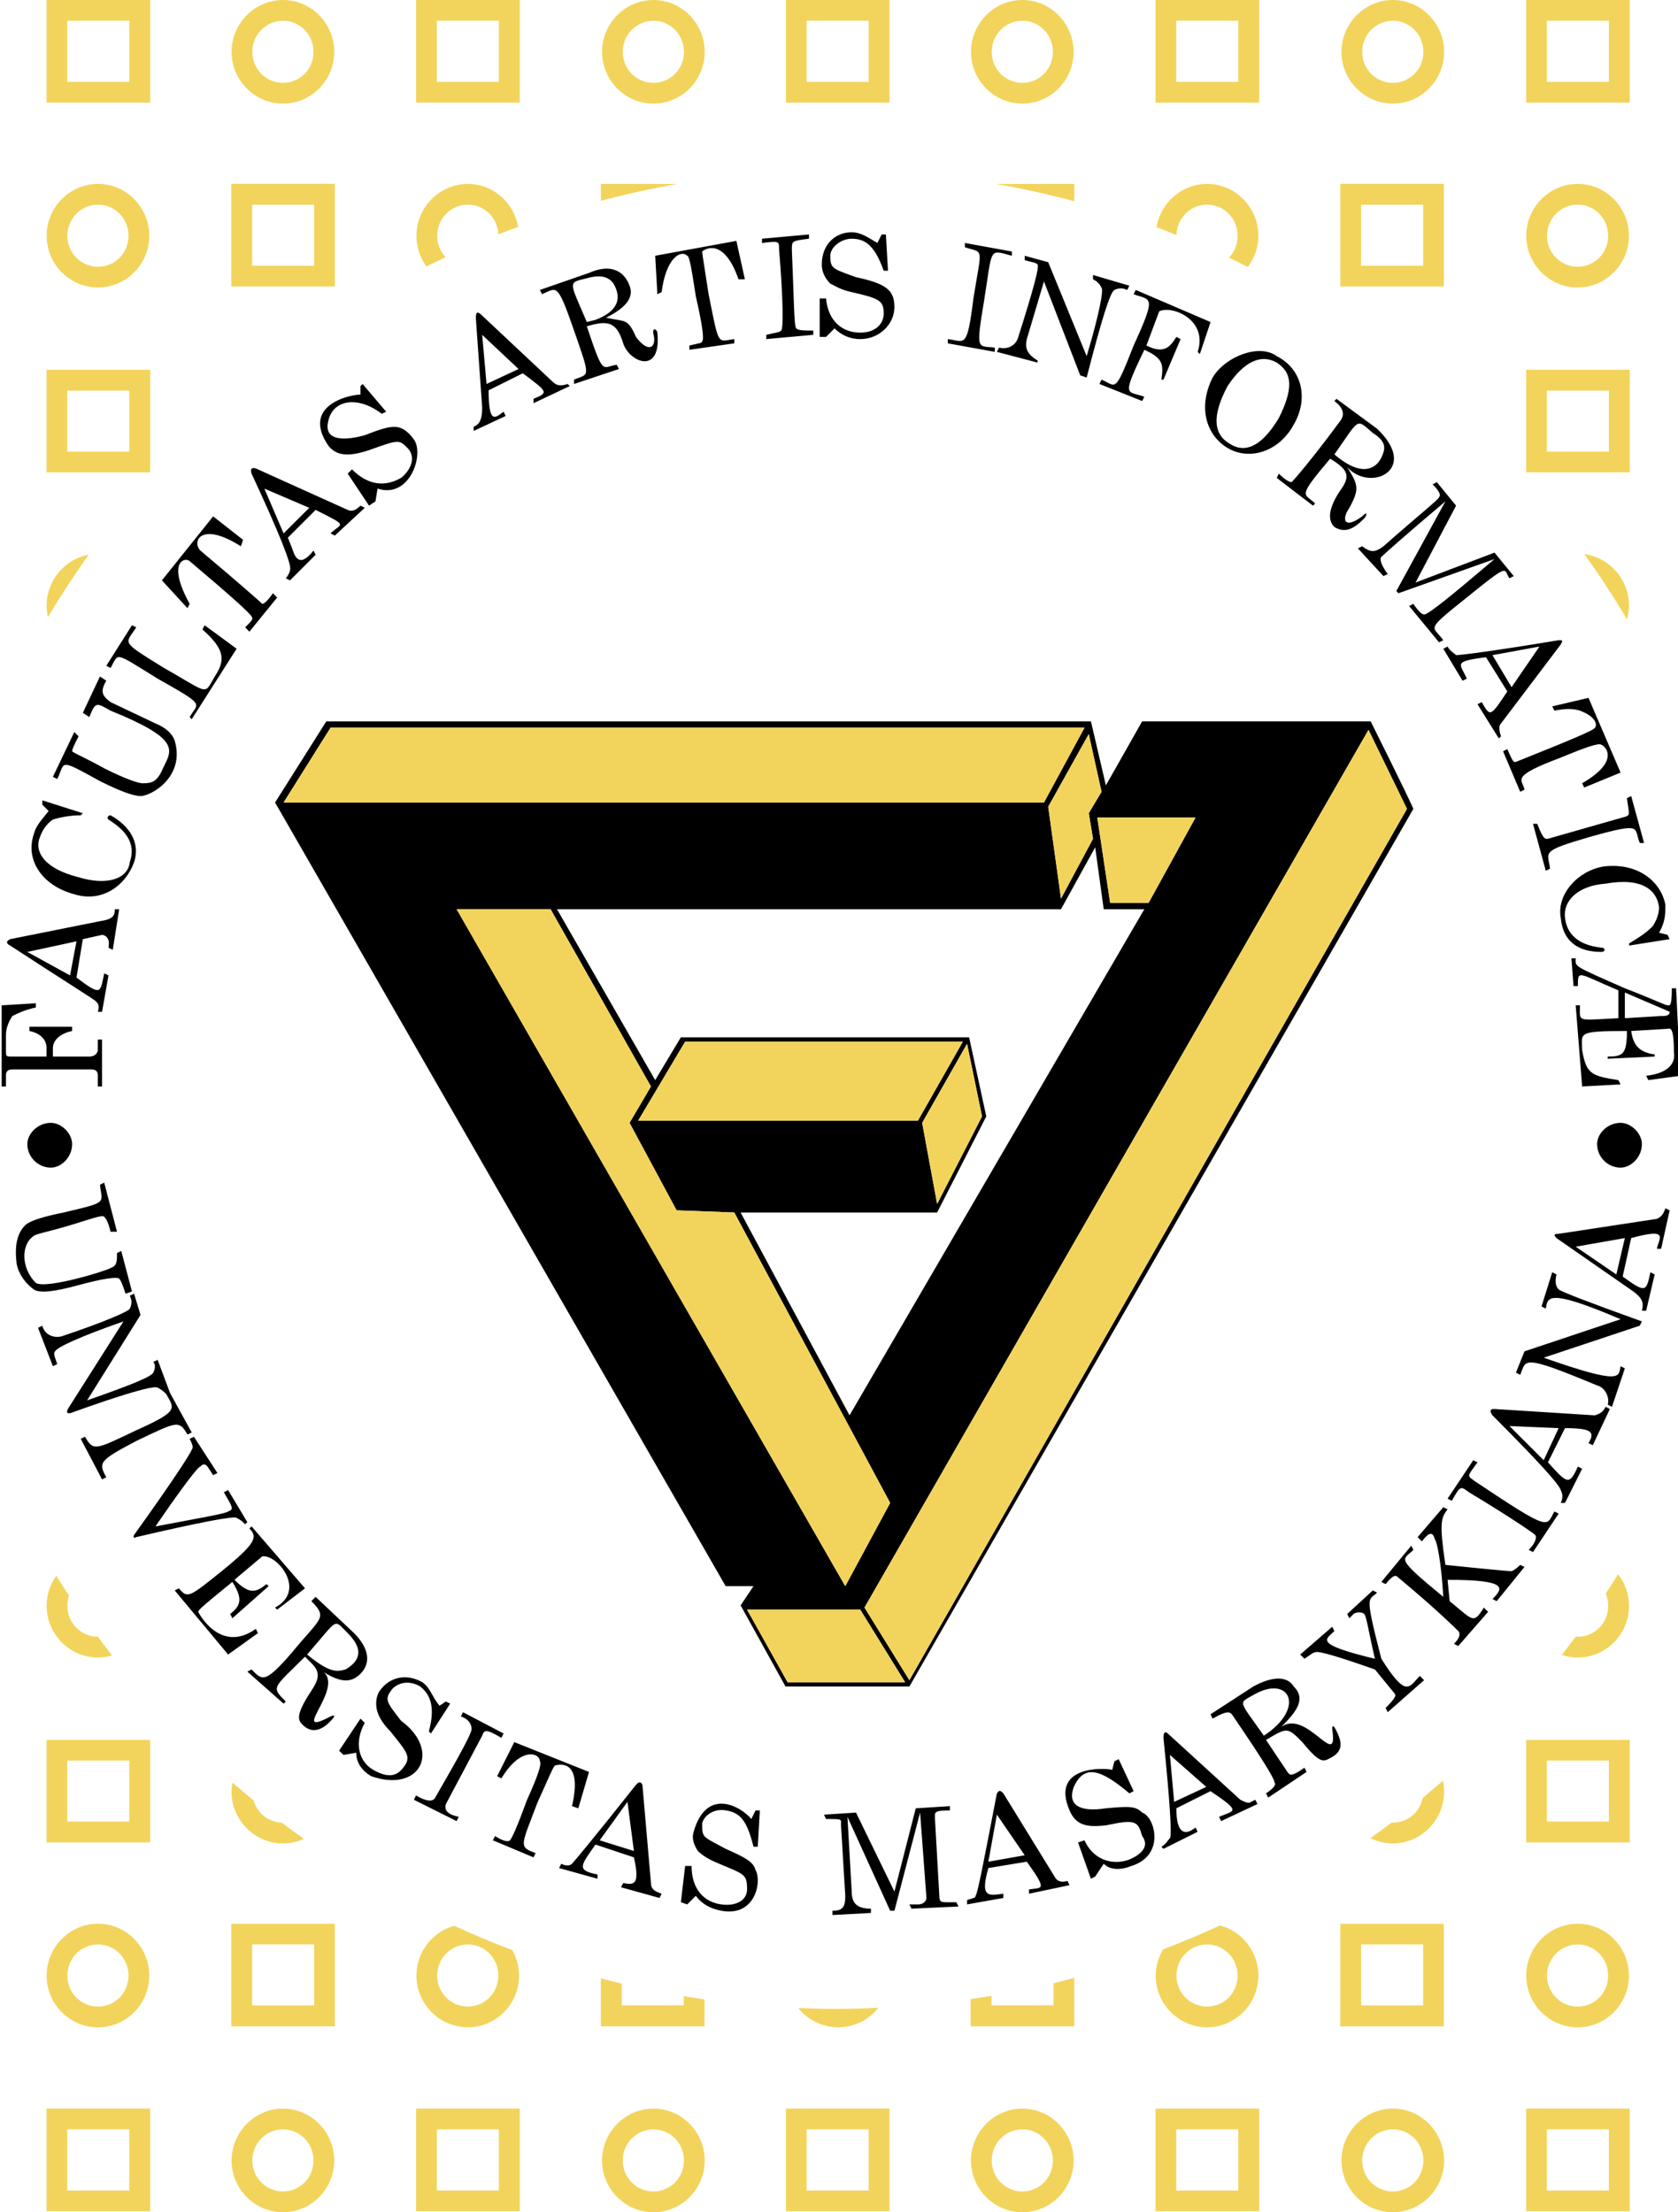<?xml version="1.0" encoding="UTF-8" standalone="no"?>
<!-- Created with Inkscape (http://www.inkscape.org/) -->

<svg
   xmlns:dc="http://purl.org/dc/elements/1.1/"
   xmlns:cc="http://creativecommons.org/ns#"
   xmlns:rdf="http://www.w3.org/1999/02/22-rdf-syntax-ns#"
   xmlns:svg="http://www.w3.org/2000/svg"
   xmlns="http://www.w3.org/2000/svg"
   xmlns:sodipodi="http://sodipodi.sourceforge.net/DTD/sodipodi-0.dtd"
   xmlns:inkscape="http://www.inkscape.org/namespaces/inkscape"
   id="svg2"
   version="1.1"
   inkscape:version="0.48.5 r10040"
   width="369.65"
   height="487.4"
   xml:space="preserve"
   sodipodi:docname="fibeamer-mu-fi-light.pdf"><defs
     id="defs6"><clipPath
       id="clipPath3044"
       clipPathUnits="userSpaceOnUse"><path
         id="path3046"
         d="M 0,3118.1 0,0 l 3118.11,0 0,3118.1 -3118.11,0 z" /></clipPath><clipPath
       id="clipPath3889"
       clipPathUnits="userSpaceOnUse"><path
         id="path3891"
         d="m 0,2909.84 2900,0 0,-2900 -2900,0 L 0,2909.84 z" /></clipPath></defs><sodipodi:namedview
     pagecolor="#ffffff"
     bordercolor="#666666"
     borderopacity="1"
     objecttolerance="10"
     gridtolerance="10"
     guidetolerance="10"
     inkscape:pageopacity="0"
     inkscape:pageshadow="2"
     inkscape:window-width="1280"
     inkscape:window-height="751"
     id="namedview4"
     showgrid="false"
     inkscape:zoom="0.85630196"
     inkscape:cx="29.558994"
     inkscape:cy="256.16354"
     inkscape:window-x="0"
     inkscape:window-y="29"
     inkscape:window-maximized="1"
     inkscape:current-layer="g10"
     fit-margin-top="0"
     fit-margin-left="0"
     fit-margin-right="0"
     fit-margin-bottom="0"
     units="px" /><g
     id="g10"
     inkscape:groupmode="layer"
     inkscape:label="ink_ext_XXXXXX"
     transform="matrix(1.25,0,0,-1.25,-10.03,432.801)"><path
       id="path3893"
       style="fill:#000000;fill-opacity:1;fill-rule:nonzero;stroke:none"
       d="m 168.287,50.099 -0.751,-0.367 -20.711,0 -7.143,12.801 19.944,0 0.751,0.367 88.822,154.696 6.776,-13.919 -87.688,-153.578 z m 9.413,112.539 0.752,-0.368 2.637,-12.8 -7.91,-15.438 -2.638,14.303 -0.751,0.384 -49.301,0 8.278,13.92 48.933,0 z M 156.989,66.671 88.495,185.986 l 16.555,0 17.691,-31.243 -3.771,-6.409 8.294,-15.421 10.163,-0.384 27.472,-51.187 -7.911,-14.671 z m 38.019,119.315 6.025,10.915 1.502,-10.915 7.159,0 -51.954,-89.206 -19.194,35.749 34.631,0 8.661,16.94 -3.02,13.935 -50.804,0 -4.523,-7.543 -17.306,30.124 88.821,0 z m 23.716,16.172 -8.278,-15.054 -6.776,0 -2.27,15.054 17.324,0 z m -16.572,4.523 -2.253,-3.771 0.751,-4.507 -5.642,-10.547 -2.253,16.189 7.144,12.801 2.253,-10.164 z m -135.87,11.299 132.865,0 -7.143,-13.185 -134.001,0 8.279,13.185 z m 69.629,-151.308 4.906,0 -2.27,-3.388 7.911,-14.303 21.829,0 88.822,154.696 c -1.134,2.62 -7.527,15.421 -7.527,15.421 l -40.272,0 -6.392,-11.283 -2.637,11.283 c -44.795,0 -89.958,0 -134.751,0 L 56.501,204.795 135.91,66.671 z m 33.88,82.047 0.751,-0.384 7.911,13.935 -0.752,0.368 -7.91,-13.92 z m -1.502,-98.619 -0.751,-0.367 -7.91,12.801 0.751,0.367 7.91,-12.801 z M 12.841,144.578 c 0,-2.253 1.886,-4.139 4.139,-4.139 1.886,0 3.756,1.886 3.756,4.139 0,1.886 -1.87,3.756 -3.756,3.756 -2.253,0 -4.139,-1.87 -4.139,-3.756 z m 276.646,0 c 0,-2.253 1.87,-4.139 4.139,-4.139 1.87,0 3.756,1.886 3.756,4.139 0,1.886 -1.886,3.756 -3.756,3.756 -2.27,0 -4.139,-1.87 -4.139,-3.756 z m -280.418,10.164 0,1.886 c 0,0.367 0,1.118 1.135,1.118 l 13.919,0 c 1.135,0 1.135,-0.751 1.135,-1.118 l 0,-1.886 0.751,0 0,8.278 -0.751,0 0,-1.886 c 0,-0.368 -0.384,-1.119 -1.503,-1.119 l -6.409,0 0,1.502 c 0,1.502 1.519,2.637 3.389,3.004 l 0,0.752 -7.528,0 0,-0.752 c 1.886,-0.367 3.02,-1.501 3.02,-3.004 l 0,-1.502 -6.024,0 c -1.135,0 -1.135,0 -1.135,1.119 l 0,2.637 c 0,1.134 0.384,2.253 1.135,3.387 0.751,0.384 2.253,1.135 4.139,1.502 l 0,0.752 -6.025,-0.368 0,-14.303 0.751,0 z m 0.752,24.834 c 9.796,-6.392 14.686,-9.413 15.054,-9.78 0.384,-0.384 0.767,-0.752 0.384,-1.886 l 0.751,0 1.134,6.408 -0.751,0.368 c -0.751,-3.388 -0.384,-4.139 -4.89,-0.752 l 1.118,6.776 3.388,0.752 c 0.384,0 1.503,-0.384 1.134,-2.253 l 0.752,-0.384 1.134,7.159 -0.767,0 c 0,-1.135 -0.367,-1.519 -1.503,-1.886 L 9.821,180.711 c -0.752,-0.384 -0.752,-0.751 0,-1.134 z m 11.682,0.751 -1.135,-6.009 -7.527,4.139 8.662,1.87 z m -4.907,22.966 c -1.502,-1.886 -2.253,-2.638 -2.636,-4.139 -1.503,-4.523 1.518,-9.029 7.159,-10.532 4.89,-1.519 9.029,1.502 10.531,5.641 1.134,3.388 -0.752,6.392 -4.139,8.278 -0.368,0 -0.752,-0.384 -0.368,-0.751 3.005,-1.886 4.891,-4.139 3.755,-7.528 -0.367,-3.02 -4.139,-4.138 -9.029,-2.637 -6.025,1.502 -7.91,4.523 -6.776,7.144 0.384,1.134 1.134,2.269 2.253,3.02 1.135,0.367 3.02,0.751 4.907,0.751 l 0.367,0.368 -7.143,2.269 0,-0.751 1.119,-1.134 z m 1.518,5.641 c 1.503,3.02 0,3.772 7.528,-0.367 3.755,-1.886 6.009,-2.637 7.143,-2.637 1.886,0 7.91,3.387 6.025,9.78 -0.384,1.135 -1.503,2.27 -3.388,3.02 l -7.91,3.756 c -1.503,1.135 -1.87,1.886 -0.752,3.772 l -1.118,0.751 -3.021,-6.409 1.135,-0.751 c 1.119,2.637 1.119,2.637 3.756,1.134 12.049,-4.89 10.915,-6.776 9.412,-9.78 -1.119,-2.637 -1.886,-3.02 -3.755,-3.02 -0.751,0 -3.02,0.751 -6.776,2.637 -3.388,1.886 -5.273,2.637 -5.657,3.004 0,0.384 0.384,1.135 1.134,2.638 l -0.751,0.751 -3.772,-7.895 0.767,-0.384 z m 9.398,19.577 c 1.518,2.637 0.384,3.004 8.294,-1.886 8.645,-4.89 7.143,-4.139 5.642,-6.776 l 0.367,-0.367 7.91,12.417 -5.641,4.139 -0.384,-0.751 c 3.388,-3.005 4.14,-4.89 2.637,-7.528 -2.637,-4.138 -0.751,-4.138 -9.413,0.752 -7.895,4.89 -6.776,4.139 -4.89,7.159 l -0.752,0.367 -4.523,-7.143 0.752,-0.384 z m 13.552,10.532 0.384,0.767 c -4.14,7.527 -0.752,8.277 0,7.527 7.143,-6.025 10.915,-9.413 10.915,-9.796 0.367,-0.367 0,-0.751 -1.135,-1.87 l 0.752,-0.767 4.89,6.024 -0.751,0.752 c -0.751,-1.119 -1.501,-1.87 -1.87,-1.87 -0.384,0.367 -3.771,3.387 -10.915,9.396 -1.518,1.519 0,5.273 7.144,0.752 l 0.384,1.134 -5.273,4.139 -9.03,-11.282 4.507,-4.906 z m 11.299,23.715 c 4.89,-10.532 7.143,-16.172 6.776,-16.939 0,-0.368 -0.384,-1.119 -0.752,-1.502 l 0.752,-0.367 4.506,4.506 -0.368,0.751 c -2.637,-3.387 -3.388,-0.751 -3.771,0.384 l -0.751,1.886 4.89,4.89 c 6.024,-3.02 4.523,-2.253 2.637,-4.139 l 0.751,-0.384 5.274,4.891 -0.752,0.384 c -0.751,-0.752 -1.502,-1.135 -2.253,-0.752 l -15.822,7.144 c -0.751,0.384 -1.501,0.384 -1.118,-0.752 z m 10.163,-6.024 -4.523,-4.507 -3.387,7.895 7.91,-3.387 z m 9.029,19.96 c -1.886,0 -10.547,-1.886 -5.64,-9.045 1.501,-1.87 3.755,-1.87 7.143,-0.751 5.273,1.886 5.273,1.886 6.776,0.384 1.503,-1.502 0.751,-3.771 -1.134,-5.273 -2.621,-1.502 -5.642,-1.502 -8.646,1.502 l -0.751,-0.752 3.756,-5.641 1.134,0.751 0.368,2.253 c 5.657,-1.87 8.294,6.025 6.408,8.662 -2.269,3.02 -3.771,2.637 -8.661,0.751 -2.638,-0.751 -7.528,-1.502 -6.392,2.637 0.751,3.388 4.89,4.523 9.396,1.135 l 0.767,0.367 -4.155,4.89 -0.368,-0.367 0,-1.502 z m 21.447,-2.27 c 0,-1.87 -0.367,-3.004 -1.503,-3.387 l 0,-0.751 5.642,2.637 -0.368,0.751 c -1.501,-1.119 -2.637,-2.253 -2.637,3.772 l 6.025,3.004 c 4.523,-3.387 4.523,-3.387 1.886,-4.506 l 0,-0.767 6.392,3.02 -0.384,0.367 c -1.119,-0.367 -1.87,-0.367 -2.622,0.384 l -12.433,11.667 c -0.751,0.751 -1.119,0.751 -1.119,-0.368 l 1.119,-15.821 z m 6.409,6.776 -5.642,-2.637 -0.767,8.662 6.409,-6.025 z m 4.138,13.185 c 2.638,1.119 2.638,2.253 5.642,-6.409 3.02,-8.646 2.637,-7.527 0,-8.646 l 0,-0.767 7.91,2.637 -0.384,0.752 c -2.637,-0.368 -2.253,-2.253 -5.273,6.776 3.772,1.134 5.273,0.751 6.409,-3.005 1.119,-3.387 6.776,-5.641 6.024,1.886 0,0.367 -0.751,1.119 -0.751,0 0.751,-2.637 -0.767,-3.771 -3.02,-0.751 -1.502,3.387 -1.886,2.62 -5.273,3.387 3.771,1.87 4.906,3.756 4.139,5.642 -1.119,3.004 -3.756,3.756 -7.144,2.253 l -8.662,-3.005 0.384,-0.751 z m 7.895,-4.906 c -3.387,7.911 -3.387,6.776 0.767,7.911 1.87,0.384 3.388,0 4.139,-1.502 1.502,-3.02 -0.384,-4.89 -3.387,-6.025 l -1.519,-0.384 z m 12.433,4.906 0.752,0.367 c 0.751,6.025 3.387,7.528 4.506,6.409 0.384,0 0.767,-2.27 1.518,-7.159 1.119,-4.89 1.502,-7.527 1.119,-7.91 0,-0.368 -0.751,-0.368 -2.253,-0.752 l 0,-0.751 7.91,1.134 0,0.752 c -3.02,-0.384 -2.637,-1.502 -4.522,7.91 -0.752,4.89 -1.135,7.143 -1.135,7.527 0.384,0.368 3.772,2.638 6.409,-4.905 l 1.119,0 -1.502,6.776 -14.304,-2.621 0.384,-6.776 z m 18.443,9.029 c 3.004,0.368 3.004,0.368 3.004,-1.134 0.752,-9.029 0.752,-13.92 0.384,-14.304 -0.384,-0.367 -1.134,-0.367 -2.637,-0.751 l 0,-0.751 8.278,0.751 0,0.751 c -1.502,0 -2.637,0 -3.005,0.384 -0.384,0.368 -0.384,4.891 -0.767,13.92 0,1.502 0,1.502 3.02,1.886 l 0,0.751 -8.277,-0.751 0,-0.752 z m 20.328,0 c -1.886,1.135 -3.02,1.886 -4.523,1.886 -3.02,0 -5.273,-2.27 -5.273,-5.657 0,-1.119 0.384,-2.253 1.501,-3.388 0.752,-0.367 1.886,-1.119 3.772,-1.502 4.89,-1.118 5.641,-1.501 5.641,-3.755 0,-1.886 -1.501,-3.388 -4.138,-3.388 -3.005,0 -5.642,1.87 -6.025,6.025 l -1.119,0 0,-6.776 1.119,0 1.502,1.501 c 1.134,-1.134 2.637,-1.885 4.523,-1.885 3.387,0 6.024,2.637 6.024,5.641 0,3.02 -1.502,4.139 -6.776,5.274 -4.139,1.501 -4.523,1.501 -4.523,3.771 0,1.502 1.886,3.005 3.772,3.005 2.637,0 4.139,-1.502 5.641,-5.642 l 0.752,0 -0.368,6.392 -0.751,0 -0.751,-1.502 z m 15.421,-0.751 c 3.387,-1.135 3.02,0.367 1.502,-9.029 -1.119,-9.045 -1.502,-7.543 -4.507,-7.159 l 0,-0.752 8.278,-1.501 0,0.751 c -3.02,0.367 -3.387,-0.751 -1.886,8.278 1.502,9.413 0.752,9.029 4.891,7.91 l 0,0.751 -8.278,1.502 0,-0.751 z m 10.547,-2.27 c 1.119,-0.367 1.87,-0.367 2.253,-0.751 0.368,-0.368 -0.751,-4.507 -3.387,-12.785 -0.384,-1.519 -1.886,-2.27 -3.388,-1.886 l -0.384,-0.751 7.159,-1.886 0,0.384 c -1.885,1.119 -2.253,2.253 -1.885,3.756 l 3.02,10.163 6.392,-16.556 1.134,-0.384 c 2.621,10.163 4.139,15.053 4.89,15.437 0.752,0.368 1.502,0.368 2.254,0 l 0.384,0.752 -6.409,1.886 0,-0.767 c 0.751,-0.368 1.134,-0.752 1.502,-1.502 0.384,-0.368 -0.368,-4.506 -2.621,-12.034 l -6.776,16.557 -4.139,1.134 0,-0.767 z m 19.194,-6.009 c 3.004,-1.134 4.139,0 0,-9.045 -3.388,-8.646 -3.02,-7.143 -5.657,-6.009 l -0.368,-0.767 7.528,-3.004 0.384,0.751 c -3.02,1.135 -4.156,-0.367 0,8.278 3.372,-1.502 3.372,-2.637 3.004,-5.258 l 0.368,0 3.02,7.144 -0.752,0.384 c -1.134,-1.886 -2.269,-3.02 -5.273,-1.519 l 2.253,6.025 c 2.27,1.134 8.662,-1.502 6.776,-7.143 l 0.384,-0.384 1.886,5.641 -13.185,5.657 -0.367,-0.751 z m 25.218,-10.915 c -3.02,2.253 -9.029,0 -11.299,-3.771 -2.637,-5.274 -1.118,-10.164 2.637,-12.418 3.772,-2.253 9.03,-0.751 11.667,4.139 2.637,4.523 1.501,9.78 -3.005,12.049 z m 0,-1.134 c 2.253,-1.502 3.388,-3.772 0.368,-9.781 -3.388,-5.657 -6.392,-6.024 -8.647,-4.523 -2.637,1.502 -3.387,4.523 -0.384,10.164 3.005,4.523 6.025,5.642 8.662,4.139 z m 10.164,-6.776 c 1.501,-1.135 1.87,-2.253 1.118,-3.388 -5.257,-7.143 -8.277,-10.532 -8.646,-10.915 -0.384,0 -1.134,0.384 -2.269,1.502 l -0.368,-0.751 6.392,-4.89 0.384,0.384 c -1.886,1.87 -3.387,0.751 2.637,7.894 3.756,-2.253 3.388,-3.387 1.502,-6.024 -1.886,-3.005 -1.886,-4.891 -0.751,-6.025 1.87,-1.119 3.387,-0.367 5.257,1.518 0.384,0.368 0.752,1.502 -0.367,0.368 -3.02,-2.253 -3.772,-0.752 -2.253,1.502 1.87,3.387 1.502,4.138 -0.384,7.159 4.139,-4.523 12.8,-0.384 5.273,6.776 l -7.159,5.273 -0.367,-0.384 z m 0,-9.413 c 4.506,6.408 3.756,6.408 6.776,3.771 1.87,-1.134 2.253,-2.27 1.87,-3.387 -0.752,-2.637 -3.388,-4.891 -8.646,-0.384 z m 17.308,-5.274 c 1.134,-1.118 1.501,-1.87 1.134,-2.253 0,-0.367 -3.388,-3.004 -9.796,-8.661 -1.502,-1.119 -2.253,-1.119 -3.756,0 l -0.751,-0.368 4.506,-4.89 0.751,0.367 c -1.119,1.519 -1.502,2.637 -1.119,3.02 0.368,0.368 4.139,3.756 11.283,9.781 l -8.646,-15.805 0.367,-0.384 16.939,6.024 c -7.527,-6.392 -11.666,-9.78 -12.417,-9.78 -0.384,0 -1.135,0.751 -1.886,1.886 l -0.751,-0.384 5.273,-6.392 0.751,0.367 c -1.885,2.637 -3.387,1.502 4.139,7.527 7.895,6.409 6.392,4.891 7.528,3.388 l 0.751,0.384 -3.388,4.139 -13.919,-5.273 7.143,13.552 -3.387,4.138 -0.751,-0.384 z m 22.213,-27.471 c -11.299,-1.886 -17.323,-2.637 -18.075,-2.637 -0.367,0.384 -1.134,0.751 -1.501,1.518 l -0.752,-0.384 3.388,-5.641 0.751,0.367 c -1.134,2.637 -2.637,3.02 3.388,3.772 l 3.756,-6.025 c -3.005,-4.523 -3.005,-4.523 -4.507,-1.886 l -0.751,-0.367 3.756,-6.025 0.384,0.368 c -0.384,1.134 -0.384,1.885 0,2.269 l 10.532,13.92 c 0.384,0.751 0.384,0.751 -0.368,0.751 z m -8.294,-8.278 -3.372,5.642 8.278,1.518 -4.906,-7.159 z m 7.159,-3.387 0.384,-0.752 c 1.87,0.384 3.372,0.384 4.506,0 3.02,-1.134 3.02,-2.637 2.637,-3.004 0,-0.384 -4.523,-2.27 -13.919,-6.025 -0.384,0 -0.384,-0.384 -1.518,2.253 l -0.752,-0.384 3.02,-7.143 0.752,0.384 c -0.384,1.87 -2.637,2.253 6.392,5.642 4.523,1.885 6.776,2.637 7.159,2.253 0.367,0 3.756,-2.637 -3.388,-6.776 l 0.368,-0.752 6.408,2.638 -5.657,13.168 -6.392,-1.502 z m 18.825,-39.888 c 1.119,1.87 1.119,3.387 1.119,4.89 -0.751,4.139 -4.89,7.527 -10.915,6.776 -4.506,-0.751 -8.278,-4.89 -7.527,-9.045 0.384,-4.139 3.02,-6.009 7.159,-6.009 0.751,0 0.751,0.752 0,0.752 -3.388,0.367 -6.025,1.87 -6.409,5.257 -0.367,3.02 2.27,5.658 7.159,6.025 6.392,1.134 9.029,-1.119 9.413,-4.139 0,-1.119 -0.384,-2.253 -1.134,-3.387 -1.135,-1.119 -2.253,-1.886 -4.139,-3.005 l 0,-0.384 7.143,1.134 -0.367,0.752 -1.502,0.384 z m -5.657,23.7 c 0.384,-3.005 0.751,-3.005 -0.751,-3.388 l -13.168,-3.756 c -0.384,0 -0.752,-0.384 -1.886,2.637 l -0.752,0 2.254,-8.277 0.751,0.367 c -0.367,3.02 -1.87,3.02 7.159,5.642 9.413,2.637 7.527,1.518 8.662,-1.119 l 0.751,0 -2.27,8.278 -0.751,-0.384 z m 7.91,-33.496 c 0,-3.388 -0.384,-3.005 -0.751,-3.005 -0.384,0 -2.637,1.119 -7.527,3.005 -9.414,4.139 -8.662,3.771 -8.662,5.273 l -0.752,0 0.368,-4.89 0.767,0 c 0,3.004 0,2.253 7.143,-0.752 l 0,-4.906 c -7.527,-0.367 -6.776,-0.751 -6.776,2.27 l -0.751,0 1.134,-14.303 6.776,0.367 -0.384,0.752 c -4.89,0.767 -5.641,1.134 -6.392,5.273 0,3.02 -1.134,3.387 7.895,3.387 0,-4.139 -0.751,-4.506 -3.388,-4.506 l 0,-0.384 8.278,0.384 0,0.367 c -2.62,0.384 -3.756,1.502 -4.139,4.139 l 6.409,0.384 c 0.367,0 1.119,0.752 1.119,-4.139 0.384,-2.269 -1.502,-3.771 -4.891,-4.138 l 0.384,-0.767 5.642,0.767 -0.751,15.421 -0.752,0 z m -8.277,-5.274 0,4.523 7.894,-3.387 c 0,-0.752 -0.751,-0.752 -1.501,-0.752 l -6.392,-0.384 z M 25.642,137.419 c 0.367,-3.387 1.501,-3.004 -6.409,-4.89 -3.756,-0.751 -6.025,-1.502 -6.776,-2.253 -1.503,-1.502 -1.87,-3.772 -1.503,-6.776 0.384,-1.886 1.503,-3.388 3.005,-4.523 1.134,-0.751 3.771,-0.367 7.91,0.751 4.139,1.135 6.776,1.519 7.159,1.135 0.367,-0.368 0.751,-1.502 1.119,-2.637 l 1.134,0.384 -1.886,7.143 -0.751,-0.367 c 0,-1.502 0,-2.27 -1.134,-2.637 -0.368,-0.384 -11.283,-3.772 -13.168,-2.638 -2.637,2.638 -2.637,6.776 -0.384,8.278 0.384,0.384 2.636,0.752 6.408,1.886 3.755,1.134 5.642,1.886 6.025,1.502 0.367,-0.368 0.751,-1.119 1.119,-2.637 l 1.134,0 -2.253,8.661 -0.751,-0.384 z m 5.257,-19.561 c 0.384,-0.751 0.384,-1.501 0,-2.269 0,-0.368 -4.139,-2.254 -12.033,-4.891 -1.519,-0.367 -3.021,0.384 -3.388,1.886 l -0.751,-0.384 2.62,-6.76 0.767,0.367 c -0.384,1.134 -0.767,1.886 -0.384,2.253 0.384,0.752 4.523,2.637 12.05,5.273 L 19.984,97.899 c -0.367,-0.752 0,-0.752 0.384,-0.752 9.413,3.389 14.671,4.906 15.438,4.523 0.751,-0.384 1.119,-0.751 1.502,-1.134 l 0.751,0 -2.253,6.024 -0.767,-0.367 c 0.384,-0.384 0.384,-1.134 0,-1.886 -0.367,-0.751 -4.14,-2.253 -11.666,-4.89 l 9.413,15.054 -1.134,3.756 -0.752,-0.368 z m 6.409,-17.323 c 1.503,-2.637 2.253,-3.005 -5.273,-6.392 -7.159,-3.389 -7.528,-3.772 -9.03,-1.135 l -0.751,-0.367 3.756,-7.159 0.751,0.384 c -1.501,2.637 -1.118,3.005 5.274,6.392 7.143,3.388 7.527,3.772 9.029,1.134 l 0.751,0.368 -4.14,7.527 -0.367,-0.751 z m 4.14,-7.895 c 0.367,-0.751 0.751,-1.503 0.367,-1.886 0,-0.384 -3.388,-5.641 -10.163,-15.053 0,0 -0.368,-0.752 0.384,-0.384 11.298,2.637 17.307,3.771 17.69,3.388 0.751,-0.367 1.135,-0.751 1.502,-1.119 l 0.384,0.368 -3.387,5.657 -0.752,-0.384 c 1.503,-2.636 1.87,-3.005 0.752,-3.388 -0.384,-0.384 -4.891,-1.134 -12.801,-2.637 4.89,7.159 7.527,10.548 7.91,10.548 0.368,0.367 0.368,0.367 0.751,0.367 0.367,0 0.751,-0.751 1.503,-1.886 l 0.751,0.384 -4.139,6.392 -0.751,-0.367 z M 51.979,76.835 c 1.501,-1.518 1.134,-2.636 -4.891,-7.527 -5.641,-4.523 -6.024,-4.906 -7.527,-3.021 l -0.751,-0.367 9.413,-11.299 5.257,3.772 -0.367,0.751 c -6.392,-4.523 -10.164,3.005 -10.164,3.005 0,0.384 1.886,1.885 6.025,5.274 1.886,-3.02 1.502,-4.14 -0.384,-5.657 l 0.384,-0.752 6.392,5.657 -0.367,0.368 c -1.886,-1.503 -3.02,-1.886 -5.658,0.751 l 4.906,4.139 c 2.621,0.384 7.895,-6.009 2.253,-9.029 l 0.368,-0.367 4.907,3.755 -9.413,10.915 -0.384,-0.367 z M 62.893,64.034 c 3.021,-3.02 1.502,-3.02 -3.388,-9.029 -4.89,-5.657 -5.258,-4.906 -7.143,-3.02 l -0.752,-0.367 6.392,-5.658 0.384,0.384 c -2.636,2.638 -2.269,2.254 3.389,7.895 l 1.118,-1.119 c 1.502,-1.501 1.502,-2.637 0,-4.89 -3.004,-4.523 -2.253,-5.274 -1.501,-6.024 1.501,-1.502 3.387,-1.135 5.273,1.118 0.367,0.384 0.367,0.767 -0.384,0.384 -7.895,-4.139 3.388,5.642 -1.886,8.278 3.772,-2.637 5.657,-2.253 7.159,-0.751 1.886,1.885 1.503,4.523 -1.134,7.159 l -6.776,6.392 -0.751,-0.752 z M 62.142,54.622 c 5.642,6.392 4.523,6.392 7.159,3.772 3.388,-3.388 1.502,-5.274 -0.384,-6.409 -1.503,-0.367 -2.637,-0.751 -6.776,2.637 z m 23.333,-9.029 c -1.503,1.886 -1.503,3.005 -3.005,4.139 -2.637,1.503 -5.642,1.119 -7.527,-1.502 -0.752,-1.134 -0.752,-2.637 -0.384,-3.771 0.384,-1.135 1.134,-2.253 2.269,-3.388 3.005,-3.756 3.756,-4.507 2.254,-6.392 -1.135,-1.503 -2.638,-1.886 -5.274,-0.384 -2.637,1.502 -3.388,4.89 -1.501,8.278 l -0.752,0.751 -3.771,-5.641 0.767,-0.752 2.253,0.384 c 0,-1.518 0.751,-3.02 2.637,-4.139 8.646,-3.02 12.418,4.507 5.258,9.781 -2.621,3.388 -3.005,3.756 -1.503,5.642 1.134,1.134 3.02,1.501 4.89,0.384 1.886,-1.502 2.636,-3.772 1.518,-7.911 l 0.368,-0.367 3.388,5.257 -0.751,0.384 -1.134,-0.751 z m 3.771,-1.886 c 1.134,-0.384 1.886,-1.134 1.886,-2.253 0,-0.751 -2.269,-4.89 -6.409,-12.05 -0.367,-0.751 -1.502,-0.751 -3.387,0.384 l -0.368,-0.767 7.528,-3.756 0.367,0.751 c -1.87,0.384 -2.637,1.135 -2.253,2.254 l 6.392,12.05 c 0.384,1.134 0.767,1.134 3.388,-0.384 l 0.384,0.767 -7.159,3.755 -0.367,-0.752 z m 6.392,-10.531 0.751,-0.384 c 3.388,5.642 6.776,4.523 6.776,3.005 0.384,-0.367 -0.367,-2.621 -2.253,-6.776 -1.501,-4.139 -2.637,-6.76 -3.004,-7.143 -0.384,-0.384 -1.519,0 -2.636,0.751 l -0.384,-0.751 7.159,-3.005 0.367,0.751 c -3.004,1.119 -2.637,1.119 0.384,9.03 1.886,4.138 2.636,6.024 3.005,6.392 1.134,0.384 4.89,0.751 3.02,-7.144 l 1.118,-0.384 1.886,6.409 -13.169,5.257 -3.02,-6.009 z M 120.105,31.657 c -7.143,-9.029 -10.915,-13.552 -11.282,-13.919 -0.384,-0.384 -1.135,-0.384 -1.886,0 l -0.384,-0.752 6.776,-1.885 0,0.751 c -3.756,0.751 -3.005,1.503 -0.367,5.274 l 6.776,-2.253 c 1.118,-4.906 0,-4.906 -1.886,-4.523 l -0.384,-0.751 6.776,-1.886 0.384,0.751 c -1.135,0.384 -1.886,0.752 -1.886,1.886 L 121.239,31.657 c -0.384,0.751 -0.751,0.384 -1.134,0 z m -0.367,-11.666 -6.025,1.886 4.89,6.776 1.135,-8.662 z m 20.695,5.64 c -1.886,2.27 -7.91,5.658 -10.164,-2.253 -0.367,-1.118 0,-2.253 0.752,-3.387 0.751,-0.752 1.886,-1.503 3.771,-2.253 4.507,-1.886 4.891,-1.886 4.891,-4.523 0,-1.87 -1.886,-3.005 -4.523,-2.637 -3.005,0.384 -5.258,2.637 -5.258,6.776 l -1.134,0 -0.752,-6.392 1.119,-0.384 1.518,1.518 c 1.119,-1.518 2.621,-2.27 4.507,-2.637 6.024,-1.134 7.159,5.258 6.024,7.143 -0.367,1.503 -1.885,2.27 -5.273,3.772 -4.139,2.253 -4.139,1.886 -4.139,4.506 0.384,1.518 2.27,2.637 4.139,2.27 2.637,-0.384 3.772,-1.886 4.906,-6.409 l 0.751,0 0.368,6.409 -0.752,0 -0.751,-1.519 z m 13.168,0 c 3.02,0 2.637,0 2.637,-1.118 l 0.751,-12.418 c 0,-1.886 -0.367,-2.637 -2.253,-2.637 l 0,-0.751 6.776,0.367 0,0.751 c -2.637,0 -3.387,1.135 -3.387,3.02 l -0.752,13.168 7.528,-16.556 0.751,0 4.523,17.308 1.119,-15.055 c 0,-0.367 -0.368,-1.134 -1.502,-1.134 l -1.502,0 0.368,-0.752 8.294,0.384 -0.384,0.752 -1.502,0 c -1.134,0 -1.501,0 -1.501,1.134 l -0.767,13.535 c 0,1.135 -0.368,1.519 2.637,1.519 l 0,0.751 -6.025,-0.384 -3.756,-14.671 -6.776,13.92 -5.641,-0.368 0.367,-0.767 z m 30.108,4.523 c -2.253,-11.666 -3.387,-17.691 -3.755,-18.058 0,-0.384 -0.384,-0.384 -1.502,-0.751 l 0,-0.767 6.392,1.134 0,0.751 c -2.637,-0.367 -4.139,-0.751 -2.637,4.523 l 6.776,1.119 c 3.771,-5.258 2.637,-4.506 0.384,-4.89 l 0,-0.752 7.143,1.503 -0.367,0.752 c -1.135,-0.368 -1.886,0 -2.27,0.767 l -9.029,14.67 c -0.752,0.752 -0.752,0.384 -1.135,0 z m 4.906,-10.915 -6.408,-1.134 1.501,8.294 4.906,-7.159 z m 15.421,15.054 c -1.501,0.384 -10.914,0.752 -7.527,-7.143 1.134,-2.637 3.02,-3.02 6.409,-2.637 5.257,1.118 5.641,0.751 6.392,-1.886 1.134,-1.502 0.384,-3.005 -2.253,-4.139 -3.021,-1.134 -6.409,0 -7.911,3.388 l -1.134,-0.384 2.27,-6.392 0.751,0.384 1.502,2.253 c 1.134,-1.135 3.004,-1.135 4.89,-0.384 6.025,1.885 4.139,8.661 1.886,9.413 -1.135,1.134 -2.253,1.134 -6.392,0.751 -4.906,-0.751 -6.776,0.752 -5.658,3.772 1.886,4.139 4.891,3.004 9.797,-1.135 l 0.751,0.384 -2.637,5.642 -0.752,-0.384 -0.384,-1.502 z m 9.03,5.642 c 1.134,-11.283 1.518,-17.308 1.134,-17.675 -0.367,-0.384 -0.751,-1.135 -1.502,-1.519 l 0.368,-0.367 6.024,3.004 -0.367,0.752 c -1.886,-1.503 -3.388,-1.119 -3.388,3.388 l 6.025,3.02 c 5.642,-3.771 4.139,-3.387 1.502,-4.523 l 0.367,-0.751 6.409,3.005 -0.384,0.751 -0.752,-0.367 c -0.367,-0.384 -1.134,0 -1.885,0.367 l -12.785,11.683 c -0.384,0.367 -0.767,0.367 -0.767,-0.767 z m 7.543,-8.646 -5.658,-2.637 -0.751,8.277 6.409,-5.641 z m 1.118,12.033 c 2.637,1.519 3.02,1.135 3.388,0.767 4.89,-7.159 7.527,-11.299 7.527,-12.049 0.384,-0.384 -0.367,-1.134 -1.502,-1.886 l 0.384,-0.751 6.761,4.523 -0.368,0.751 c -2.637,-1.886 -2.637,-1.134 -3.004,-0.751 l -3.772,5.64 c 3.772,2.254 3.772,2.254 6.392,-0.384 3.388,-4.138 3.772,-3.388 5.274,-2.62 1.885,1.119 1.885,2.62 0.384,5.258 -0.384,0.384 -0.384,0 -0.384,-0.368 1.134,-7.527 -4.523,3.756 -9.029,0.368 2.637,2.637 4.506,4.89 2.253,7.159 -1.119,1.87 -3.756,1.87 -7.144,0 l -7.527,-4.891 0.367,-0.767 z m 9.029,-3.004 c -4.506,6.392 -4.506,5.64 -1.87,7.159 6.392,3.755 9.397,-2.27 1.87,-7.159 z m 7.159,13.552 c 1.135,0.751 1.502,1.134 1.886,1.134 0.368,0.368 4.139,-0.767 10.532,-3.02 l 3.388,-4.139 c 0.384,-0.367 0.384,-0.751 -1.502,-2.637 l 0.367,-0.751 6.409,5.641 -0.752,0.752 c -1.885,-1.87 -2.269,-4.139 -6.776,3.02 -3.02,11.666 -2.269,10.163 -0.751,11.666 l -0.751,0.384 -4.523,-4.155 0.384,-0.752 0.751,0.752 c 0.368,0.384 1.502,0.384 1.87,0 0.384,-0.368 0.752,-3.005 1.886,-7.895 -10.915,2.636 -8.662,3.387 -7.143,4.89 l -0.384,0.751 -5.642,-4.89 0.751,-0.751 z m 14.304,13.168 c 1.502,1.886 1.886,1.502 2.253,1.134 6.776,-5.641 10.163,-9.029 10.547,-9.413 0.368,-0.367 0.368,-1.134 -0.751,-2.253 l 0.751,-0.384 5.258,6.025 -0.751,0.751 c -1.87,-3.005 -1.87,-2.253 -6.025,1.134 l -0.367,3.756 c 10.915,0 9.78,-1.503 7.91,-3.388 l 0.751,-0.368 4.891,6.025 -0.752,0.367 c -0.384,-0.367 -0.751,-0.751 -1.518,-1.118 -0.367,0 -4.506,0.367 -11.666,1.118 -1.119,7.528 -0.752,8.278 0.384,9.796 l -0.752,0.368 -4.523,-5.274 0.752,-0.752 c 1.134,1.502 1.886,1.886 2.27,0.384 0.367,-0.384 1.118,-3.771 1.501,-10.163 -8.661,7.143 -7.159,6.392 -5.273,8.277 l -0.367,0.752 -5.274,-6.392 0.752,-0.384 z m 11.666,14.686 c 1.502,2.637 1.502,2.637 3.005,1.502 7.527,-4.523 11.298,-7.159 11.681,-7.527 0.368,-0.384 0,-1.502 -1.134,-2.638 l 0.751,-0.384 4.523,6.776 -0.751,0.384 c -1.518,-2.637 -0.384,-3.771 -13.935,5.274 -1.502,1.118 -1.502,0.751 0.384,3.388 l -0.751,0.368 -4.523,-6.776 0.751,-0.368 z m 7.159,15.054 c 7.895,-7.91 11.666,-12.049 12.034,-13.168 0.384,-0.767 0.384,-1.518 0,-2.269 l 0.751,0 3.02,6.025 -0.751,0.384 c -1.519,-3.389 -1.886,-3.02 -5.273,0.751 l 3.004,6.025 c 4.89,0 5.273,-0.767 4.139,-2.637 l 0.751,-0.384 3.02,6.392 -0.751,0.384 c -0.384,-0.752 -0.751,-1.135 -1.886,-1.503 l -17.691,1.119 c -0.367,0 -1.134,0 -0.367,-1.119 z m 11.666,-2.253 -2.637,-5.657 -6.024,6.024 8.661,-0.367 z m -6.776,9.396 c 1.119,2.637 0,3.772 13.552,-1.869 1.502,-0.384 2.253,-2.27 1.87,-3.388 l 0.752,-0.384 2.27,6.776 -0.752,0.384 c -0.384,-1.886 0.368,-3.388 -13.552,1.501 l 16.94,5.642 0.367,0.751 c -9.413,3.388 -14.303,5.274 -14.671,5.642 -0.384,0.384 -0.751,1.134 -0.384,2.637 l -0.751,0.384 -1.886,-6.024 0.752,-0.384 c 0.384,1.885 0,3.771 13.184,-1.871 l -16.939,-5.657 -1.502,-3.756 0.751,-0.384 z m 19.944,14.687 c 1.502,-1.135 1.886,-1.886 1.502,-3.388 l 0.751,0 1.502,6.392 -0.751,0.384 c -0.752,-3.387 -0.752,-3.771 -4.89,-0.751 l 1.501,6.776 c 6.776,1.87 4.906,0 4.523,-1.886 l 0.752,0 1.501,6.776 -0.751,0.367 c -0.367,-1.118 -0.751,-1.501 -1.502,-1.87 l -17.308,-2.637 c -0.384,0 -1.134,0 -0.384,-0.751 l 13.552,-9.413 z m -1.501,9.413 -1.502,-6.409 -7.159,4.89 8.662,1.519 z"
       inkscape:connector-curvature="0" /><path
       id="path3895"
       style="fill:#f2d45c;fill-opacity:1;fill-rule:nonzero;stroke:none"
       d="m 255.976,203.677 -6.776,13.919 -88.822,-154.696 7.91,-12.801 87.688,153.578 z m -127.208,-41.039 -8.278,-13.92 49.301,0 7.91,13.92 -48.933,0 z m 36.133,-81.296 -27.472,51.187 -10.163,0.384 -8.294,15.421 3.771,6.409 -17.691,31.243 -16.555,0 68.494,-119.315 7.911,14.671 z m 8.278,52.69 7.91,15.438 -2.637,12.8 -7.911,-13.935 2.638,-14.303 z m -26.353,-84.3 20.711,0 -7.91,12.801 -19.944,0 7.143,-12.801 z m 54.575,152.426 2.27,-15.054 6.776,0 8.278,15.054 -17.324,0 z m -1.501,14.687 -7.144,-12.801 2.253,-16.189 5.642,10.547 -0.751,4.507 2.253,3.771 -2.253,10.164 z m -141.896,-12.05 134.001,0 7.143,13.185 -132.865,0 -8.279,-13.185 z"
       inkscape:connector-curvature="0" /><path
       id="path3003"
       style="fill:#f2d45c;fill-opacity:1;fill-rule:nonzero;stroke:none"
       d="m 293.19,68.78 c -0.71,-1.14 -1.438,-2.279 -2.175,-3.399 0.277,-0.666 0.429,-1.403 0.429,-2.175 0,-3.055 -2.39,-5.458 -5.373,-5.458 -0.121,0 -0.25,0.018 -0.37,0.027 -0.8,-1.077 -1.604,-2.171 -2.431,-3.23 0.885,-0.29 1.827,-0.455 2.801,-0.455 4.984,0 9.035,4.109 9.035,9.115 0,2.09 -0.733,4.024 -1.916,5.574 z"
       inkscape:connector-curvature="0" /><path
       id="path3005"
       style="fill:#f2d45c;fill-opacity:1;fill-rule:nonzero;stroke:none"
       d="m 17.93,68.494 c -1.067,-1.501 -1.687,-3.323 -1.687,-5.288 0,-5.007 4.077,-9.115 9.062,-9.115 0.853,0 1.674,0.143 2.456,0.37 -0.839,1.076 -1.67,2.188 -2.483,3.287 -2.97,0.014 -5.377,2.411 -5.377,5.458 0,0.629 0.098,1.241 0.286,1.8 -0.764,1.156 -1.523,2.313 -2.256,3.488 z"
       inkscape:connector-curvature="0" /><path
       id="path3007"
       style="fill:#f2d45c;fill-opacity:1;fill-rule:nonzero;stroke:none"
       d="m 16.229,39.575 0,-18.079 18.258,0 0,18.079 -18.258,0 z m 3.645,-3.645 10.933,0 0,-10.754 -10.933,0 0,10.754 z"
       inkscape:connector-curvature="0" /><path
       id="path3009"
       style="fill:#f2d45c;fill-opacity:1;fill-rule:nonzero;stroke:none"
       d="m 49.002,32.05 c -0.094,-0.523 -0.174,-1.05 -0.174,-1.599 0,-5.011 4.077,-9.12 9.062,-9.12 1.313,0 2.559,0.289 3.689,0.799 -1.313,0.933 -2.608,1.889 -3.89,2.858 -2.372,0.089 -4.342,1.687 -4.971,3.917 -1.256,1.032 -2.497,2.081 -3.716,3.144 z"
       inkscape:connector-curvature="0" /><path
       id="path3011"
       style="fill:#f2d45c;fill-opacity:1;fill-rule:nonzero;stroke:none"
       d="m 262.32,32.393 c -1.179,-1.031 -2.367,-2.058 -3.573,-3.058 -0.5,-2.506 -2.653,-4.346 -5.261,-4.346 -0.076,0 -0.152,0 -0.229,0 -1.228,-0.929 -2.46,-1.849 -3.716,-2.743 1.197,-0.589 2.533,-0.915 3.945,-0.915 4.984,0 9.035,4.108 9.035,9.12 0,0.665 -0.068,1.313 -0.201,1.942 z"
       inkscape:connector-curvature="0" /><path
       id="path3013"
       style="fill:#f2d45c;fill-opacity:1;fill-rule:nonzero;stroke:none"
       d="m 276.982,39.575 0,-18.079 18.258,0 0,18.079 -18.258,0 z m 3.645,-3.645 10.933,0 0,-10.754 -10.933,0 0,10.754 z"
       inkscape:connector-curvature="0" /><path
       id="path3015"
       style="fill:#f2d45c;fill-opacity:1;fill-rule:nonzero;stroke:none"
       d="m 48.779,7.169 0,-18.08 18.258,0 0,18.08 -18.258,0 z m 3.68,-3.645 10.933,0 0,-10.754 -10.933,0 0,10.754 z"
       inkscape:connector-curvature="0" /><path
       id="path3017"
       style="fill:#f2d45c;fill-opacity:1;fill-rule:nonzero;stroke:none"
       d="m 88.044,6.81 c -3.81,-1.085 -6.631,-4.613 -6.631,-8.775 0,-5.007 4.077,-9.115 9.062,-9.115 4.984,0 9.03,4.109 9.03,9.115 0,1.625 -0.452,3.157 -1.197,4.488 -3.479,1.314 -6.905,2.752 -10.264,4.288 z M 90.475,3.523 c 2.979,0 5.373,-2.434 5.373,-5.488 0,-3.055 -2.394,-5.458 -5.373,-5.458 -2.984,0 -5.405,2.403 -5.405,5.458 0,3.054 2.421,5.488 5.405,5.488 z"
       inkscape:connector-curvature="0" /><path
       id="path3019"
       style="fill:#f2d45c;fill-opacity:1;fill-rule:nonzero;stroke:none"
       d="m 113.914,-2.452 0,-8.46 18.266,0 0,4.744 c -1.228,0.178 -2.443,0.37 -3.662,0.572 l 0,-1.626 -10.915,0 0,3.827 c -1.233,0.294 -2.47,0.62 -3.689,0.942 z"
       inkscape:connector-curvature="0" /><path
       id="path3021"
       style="fill:#f2d45c;fill-opacity:1;fill-rule:nonzero;stroke:none"
       d="m 162.818,-7.65 c -2.43,-0.112 -4.886,-0.201 -7.343,-0.201 -2.278,0 -4.524,0.075 -6.775,0.17 1.661,-2.073 4.221,-3.399 7.061,-3.399 2.849,0 5.405,1.335 7.057,3.43 z"
       inkscape:connector-curvature="0" /><path
       id="path3023"
       style="fill:#f2d45c;fill-opacity:1;fill-rule:nonzero;stroke:none"
       d="m 197.35,-2.362 c -1.219,-0.326 -2.43,-0.649 -3.662,-0.947 l 0,-3.912 -10.915,0 0,1.684 c -1.223,-0.205 -2.456,-0.393 -3.688,-0.572 l 0,-4.802 18.266,0 0,8.549 z"
       inkscape:connector-curvature="0" /><path
       id="path3025"
       style="fill:#f2d45c;fill-opacity:1;fill-rule:nonzero;stroke:none"
       d="M 223.017,6.869 C 219.721,5.355 216.389,3.931 212.982,2.64 c -0.795,-1.363 -1.286,-2.931 -1.286,-4.605 0,-5.007 4.077,-9.115 9.062,-9.115 4.984,0 9.035,4.109 9.035,9.115 0,4.225 -2.88,7.811 -6.775,8.834 z M 220.758,3.523 c 2.983,0 5.373,-2.434 5.373,-5.488 0,-3.055 -2.39,-5.458 -5.373,-5.458 -2.98,0 -5.4,2.403 -5.4,5.458 0,3.054 2.42,5.488 5.4,5.488 z"
       inkscape:connector-curvature="0" /><path
       id="path3027"
       style="fill:#f2d45c;fill-opacity:1;fill-rule:nonzero;stroke:none"
       d="m 244.218,7.169 0,-18.08 18.258,0 0,18.08 -18.258,0 z m 3.68,-3.645 10.934,0 0,-10.754 -10.934,0 0,10.754 z"
       inkscape:connector-curvature="0" /><path
       id="path3029"
       style="fill:#f2d45c;fill-opacity:1;fill-rule:nonzero;stroke:none"
       d="m 286.062,7.177 c -4.984,0 -9.062,-4.14 -9.062,-9.147 0,-5.007 4.078,-9.12 9.062,-9.12 4.979,0 9.03,4.114 9.03,9.12 0,5.007 -4.051,9.147 -9.03,9.147 z m 0,-3.659 c 2.978,0 5.373,-2.434 5.373,-5.488 0,-3.055 -2.394,-5.458 -5.373,-5.458 -2.983,0 -5.405,2.403 -5.405,5.458 0,3.054 2.422,5.488 5.405,5.488 z"
       inkscape:connector-curvature="0" /><path
       id="path3031"
       style="fill:#f2d45c;fill-opacity:1;fill-rule:nonzero;stroke:none"
       d="m 25.3,7.177 c -4.985,0 -9.062,-4.14 -9.062,-9.147 0,-5.007 4.077,-9.12 9.062,-9.12 4.979,0 9.03,4.114 9.03,9.12 0,5.007 -4.051,9.147 -9.03,9.147 z m 0,-3.659 c 2.979,0 5.372,-2.434 5.372,-5.488 0,-3.055 -2.394,-5.458 -5.372,-5.458 -2.984,0 -5.405,2.403 -5.405,5.458 0,3.054 2.42,5.488 5.405,5.488 z"
       inkscape:connector-curvature="0" /><path
       id="path3033"
       style="fill:#f2d45c;fill-opacity:1;fill-rule:nonzero;stroke:none"
       d="m 16.229,346.241 0,-18.079 18.258,0 0,18.079 -18.258,0 z m 3.645,-3.644 10.933,0 0,-10.791 -10.933,0 0,10.791 z"
       inkscape:connector-curvature="0" /><path
       id="path3035"
       style="fill:#f2d45c;fill-opacity:1;fill-rule:nonzero;stroke:none"
       d="m 57.893,346.241 c -4.979,0 -9.057,-4.14 -9.057,-9.147 0,-5.007 4.077,-9.119 9.057,-9.119 4.985,0 9.036,4.113 9.036,9.119 0,5.007 -4.051,9.147 -9.036,9.147 z m 0,-3.658 c 2.984,0 5.378,-2.434 5.378,-5.489 0,-3.055 -2.394,-5.457 -5.378,-5.457 -2.979,0 -5.399,2.402 -5.399,5.457 0,3.055 2.42,5.489 5.399,5.489 z"
       inkscape:connector-curvature="0" /><path
       id="path3037"
       style="fill:#f2d45c;fill-opacity:1;fill-rule:nonzero;stroke:none"
       d="m 81.364,346.241 0,-18.079 18.258,0 0,18.079 -18.258,0 z m 3.644,-3.644 10.934,0 0,-10.791 -10.934,0 0,10.791 z"
       inkscape:connector-curvature="0" /><path
       id="path3039"
       style="fill:#f2d45c;fill-opacity:1;fill-rule:nonzero;stroke:none"
       d="m 123.185,346.241 c -4.984,0 -9.062,-4.14 -9.062,-9.147 0,-5.007 4.078,-9.119 9.062,-9.119 4.984,0 9.03,4.113 9.03,9.119 0,5.007 -4.046,9.147 -9.03,9.147 z m 0,-3.658 c 2.979,0 5.373,-2.434 5.373,-5.489 0,-3.055 -2.394,-5.457 -5.373,-5.457 -2.983,0 -5.405,2.402 -5.405,5.457 0,3.055 2.422,5.489 5.405,5.489 z"
       inkscape:connector-curvature="0" /><path
       id="path3041"
       style="fill:#f2d45c;fill-opacity:1;fill-rule:nonzero;stroke:none"
       d="m 146.534,346.241 0,-18.079 18.258,0 0,18.079 -18.258,0 z m 3.644,-3.644 10.934,0 0,-10.791 -10.934,0 0,10.791 z"
       inkscape:connector-curvature="0" /><path
       id="path3043"
       style="fill:#f2d45c;fill-opacity:1;fill-rule:nonzero;stroke:none"
       d="m 188.204,346.241 c -4.984,0 -9.062,-4.14 -9.062,-9.147 0,-5.007 4.078,-9.119 9.062,-9.119 4.984,0 9.03,4.113 9.03,9.119 0,5.007 -4.046,9.147 -9.03,9.147 z m 0,-3.658 c 2.98,0 5.373,-2.434 5.373,-5.489 0,-3.055 -2.393,-5.457 -5.373,-5.457 -2.983,0 -5.403,2.402 -5.403,5.457 0,3.055 2.42,5.489 5.403,5.489 z"
       inkscape:connector-curvature="0" /><path
       id="path3045"
       style="fill:#f2d45c;fill-opacity:1;fill-rule:nonzero;stroke:none"
       d="m 211.67,346.241 0,-18.079 18.257,0 0,18.079 -18.257,0 z m 3.644,-3.644 10.934,0 0,-10.791 -10.934,0 0,10.791 z"
       inkscape:connector-curvature="0" /><path
       id="path3047"
       style="fill:#f2d45c;fill-opacity:1;fill-rule:nonzero;stroke:none"
       d="m 253.491,346.241 c -4.98,0 -9.058,-4.14 -9.058,-9.147 0,-5.007 4.077,-9.119 9.058,-9.119 4.984,0 9.035,4.113 9.035,9.119 0,5.007 -4.051,9.147 -9.035,9.147 z m 0,-3.658 c 2.983,0 5.377,-2.434 5.377,-5.489 0,-3.055 -2.394,-5.457 -5.377,-5.457 -2.98,0 -5.4,2.402 -5.4,5.457 0,3.055 2.42,5.489 5.4,5.489 z"
       inkscape:connector-curvature="0" /><path
       id="path3049"
       style="fill:#f2d45c;fill-opacity:1;fill-rule:nonzero;stroke:none"
       d="m 276.982,346.241 0,-18.079 18.258,0 0,18.079 -18.258,0 z m 3.645,-3.644 10.933,0 0,-10.791 -10.933,0 0,10.791 z"
       inkscape:connector-curvature="0" /><path
       id="path3051"
       style="fill:#f2d45c;fill-opacity:1;fill-rule:nonzero;stroke:none"
       d="m 48.779,313.835 0,-18.08 18.258,0 0,18.08 -18.258,0 z m 3.68,-3.68 10.933,0 0,-10.754 -10.933,0 0,10.754 z"
       inkscape:connector-curvature="0" /><path
       id="path3053"
       style="fill:#f2d45c;fill-opacity:1;fill-rule:nonzero;stroke:none"
       d="m 90.475,313.826 c -4.985,0 -9.062,-4.135 -9.062,-9.147 0,-2.019 0.656,-3.886 1.772,-5.4 1.117,0.558 2.242,1.094 3.373,1.63 -0.925,0.973 -1.488,2.291 -1.488,3.77 0,3.06 2.421,5.489 5.405,5.489 2.898,0 5.242,-2.296 5.373,-5.231 1.156,0.461 2.318,0.885 3.488,1.314 -0.742,4.274 -4.413,7.575 -8.861,7.575 z"
       inkscape:connector-curvature="0" /><path
       id="path3055"
       style="fill:#f2d45c;fill-opacity:1;fill-rule:nonzero;stroke:none"
       d="m 113.914,313.826 0,-2.97 c 4.438,1.174 8.967,2.175 13.55,2.97 l -13.55,0 z"
       inkscape:connector-curvature="0" /><path
       id="path3057"
       style="fill:#f2d45c;fill-opacity:1;fill-rule:nonzero;stroke:none"
       d="m 183.514,313.826 c 4.69,-0.817 9.294,-1.845 13.837,-3.055 l 0,3.055 -13.837,0 z"
       inkscape:connector-curvature="0" /><path
       id="path3059"
       style="fill:#f2d45c;fill-opacity:1;fill-rule:nonzero;stroke:none"
       d="m 220.758,313.826 c -4.47,0 -8.195,-3.327 -8.919,-7.628 1.188,-0.442 2.345,-0.907 3.519,-1.375 0.072,2.988 2.465,5.346 5.4,5.346 2.983,0 5.373,-2.43 5.373,-5.489 0,-1.528 -0.572,-2.877 -1.541,-3.859 1.122,-0.527 2.233,-1.072 3.345,-1.626 1.157,1.532 1.858,3.421 1.858,5.485 0,5.011 -4.051,9.147 -9.035,9.147 z"
       inkscape:connector-curvature="0" /><path
       id="path3061"
       style="fill:#f2d45c;fill-opacity:1;fill-rule:nonzero;stroke:none"
       d="m 244.218,313.835 0,-18.08 18.258,0 0,18.08 -18.258,0 z m 3.68,-3.68 10.934,0 0,-10.754 -10.934,0 0,10.754 z"
       inkscape:connector-curvature="0" /><path
       id="path3063"
       style="fill:#f2d45c;fill-opacity:1;fill-rule:nonzero;stroke:none"
       d="m 286.062,313.831 c -4.984,0 -9.062,-4.137 -9.062,-9.147 0,-5.007 4.078,-9.116 9.062,-9.116 4.979,0 9.03,4.109 9.03,9.116 0,5.01 -4.051,9.147 -9.03,9.147 z m 0,-3.659 c 2.978,0 5.373,-2.433 5.373,-5.488 0,-3.055 -2.394,-5.458 -5.373,-5.458 -2.983,0 -5.405,2.403 -5.405,5.458 0,3.055 2.422,5.488 5.405,5.488 z"
       inkscape:connector-curvature="0" /><path
       id="path3065"
       style="fill:#f2d45c;fill-opacity:1;fill-rule:nonzero;stroke:none"
       d="m 25.3,313.831 c -4.985,0 -9.062,-4.137 -9.062,-9.147 0,-5.007 4.077,-9.116 9.062,-9.116 4.979,0 9.03,4.109 9.03,9.116 0,5.01 -4.051,9.147 -9.03,9.147 z m 0,-3.659 c 2.979,0 5.372,-2.433 5.372,-5.488 0,-3.055 -2.394,-5.458 -5.372,-5.458 -2.984,0 -5.405,2.403 -5.405,5.458 0,3.055 2.42,5.488 5.405,5.488 z"
       inkscape:connector-curvature="0" /><path
       id="path3067"
       style="fill:#f2d45c;fill-opacity:1;fill-rule:nonzero;stroke:none"
       d="m 16.229,281.07 0,-18.079 18.258,0 0,18.079 -18.258,0 z m 3.645,-3.679 10.933,0 0,-10.755 -10.933,0 0,10.755 z"
       inkscape:connector-curvature="0" /><path
       id="path3069"
       style="fill:#f2d45c;fill-opacity:1;fill-rule:nonzero;stroke:none"
       d="m 276.982,281.07 0,-18.079 18.258,0 0,18.079 -18.258,0 z m 3.645,-3.679 10.933,0 0,-10.755 -10.933,0 0,10.755 z"
       inkscape:connector-curvature="0" /><path
       id="path3071"
       style="fill:#f2d45c;fill-opacity:1;fill-rule:nonzero;stroke:none"
       d="m 287.246,248.571 c 2.666,-3.716 5.163,-7.548 7.516,-11.492 0.21,0.773 0.344,1.594 0.344,2.43 0,4.609 -3.439,8.468 -7.86,9.062 z"
       inkscape:connector-curvature="0" /><path
       id="path3073"
       style="fill:#f2d45c;fill-opacity:1;fill-rule:nonzero;stroke:none"
       d="m 23.674,248.485 c -4.217,-0.781 -7.432,-4.524 -7.432,-8.976 0,-0.697 0.08,-1.375 0.227,-2.028 2.264,3.77 4.653,7.445 7.204,11.005 z"
       inkscape:connector-curvature="0" /><path
       id="path3075"
       style="fill:#f2d45c;fill-opacity:1;fill-rule:nonzero;stroke:none"
       d="m 16.229,-25.417 0,-18.08 18.258,0 0,18.08 -18.258,0 z m 3.645,-3.645 10.933,0 0,-10.789 -10.933,0 0,10.789 z"
       inkscape:connector-curvature="0" /><path
       id="path3077"
       style="fill:#f2d45c;fill-opacity:1;fill-rule:nonzero;stroke:none"
       d="m 57.893,-25.412 c -4.979,0 -9.057,-4.14 -9.057,-9.147 0,-5.007 4.077,-9.12 9.057,-9.12 4.985,0 9.036,4.114 9.036,9.12 0,5.007 -4.051,9.147 -9.036,9.147 z m 0,-3.659 c 2.984,0 5.378,-2.433 5.378,-5.488 0,-3.055 -2.394,-5.458 -5.378,-5.458 -2.979,0 -5.399,2.403 -5.399,5.458 0,3.055 2.42,5.488 5.399,5.488 z"
       inkscape:connector-curvature="0" /><path
       id="path3079"
       style="fill:#f2d45c;fill-opacity:1;fill-rule:nonzero;stroke:none"
       d="m 81.364,-25.417 0,-18.08 18.258,0 0,18.08 -18.258,0 z m 3.644,-3.645 10.934,0 0,-10.789 -10.934,0 0,10.789 z"
       inkscape:connector-curvature="0" /><path
       id="path3081"
       style="fill:#f2d45c;fill-opacity:1;fill-rule:nonzero;stroke:none"
       d="m 123.185,-25.412 c -4.984,0 -9.062,-4.14 -9.062,-9.147 0,-5.007 4.078,-9.12 9.062,-9.12 4.984,0 9.03,4.114 9.03,9.12 0,5.007 -4.046,9.147 -9.03,9.147 z m 0,-3.659 c 2.979,0 5.373,-2.433 5.373,-5.488 0,-3.055 -2.394,-5.458 -5.373,-5.458 -2.983,0 -5.405,2.403 -5.405,5.458 0,3.055 2.422,5.488 5.405,5.488 z"
       inkscape:connector-curvature="0" /><path
       id="path3083"
       style="fill:#f2d45c;fill-opacity:1;fill-rule:nonzero;stroke:none"
       d="m 146.534,-25.417 0,-18.08 18.258,0 0,18.08 -18.258,0 z m 3.644,-3.645 10.934,0 0,-10.789 -10.934,0 0,10.789 z"
       inkscape:connector-curvature="0" /><path
       id="path3085"
       style="fill:#f2d45c;fill-opacity:1;fill-rule:nonzero;stroke:none"
       d="m 188.204,-25.412 c -4.984,0 -9.062,-4.14 -9.062,-9.147 0,-5.007 4.078,-9.12 9.062,-9.12 4.984,0 9.03,4.114 9.03,9.12 0,5.007 -4.046,9.147 -9.03,9.147 z m 0,-3.659 c 2.98,0 5.373,-2.433 5.373,-5.488 0,-3.055 -2.393,-5.458 -5.373,-5.458 -2.983,0 -5.403,2.403 -5.403,5.458 0,3.055 2.42,5.488 5.403,5.488 z"
       inkscape:connector-curvature="0" /><path
       id="path3087"
       style="fill:#f2d45c;fill-opacity:1;fill-rule:nonzero;stroke:none"
       d="m 211.67,-25.417 0,-18.08 18.257,0 0,18.08 -18.257,0 z m 3.644,-3.645 10.934,0 0,-10.789 -10.934,0 0,10.789 z"
       inkscape:connector-curvature="0" /><path
       id="path3089"
       style="fill:#f2d45c;fill-opacity:1;fill-rule:nonzero;stroke:none"
       d="m 253.491,-25.412 c -4.98,0 -9.058,-4.14 -9.058,-9.147 0,-5.007 4.077,-9.12 9.058,-9.12 4.984,0 9.035,4.114 9.035,9.12 0,5.007 -4.051,9.147 -9.035,9.147 z m 0,-3.659 c 2.983,0 5.377,-2.433 5.377,-5.488 0,-3.055 -2.394,-5.458 -5.377,-5.458 -2.98,0 -5.4,2.403 -5.4,5.458 0,3.055 2.42,5.488 5.4,5.488 z"
       inkscape:connector-curvature="0" /><path
       id="path3091"
       style="fill:#f2d45c;fill-opacity:1;fill-rule:nonzero;stroke:none"
       d="m 276.982,-25.417 0,-18.08 18.258,0 0,18.08 -18.258,0 z m 3.645,-3.645 10.933,0 0,-10.789 -10.933,0 0,10.789 z"
       inkscape:connector-curvature="0" /></g></svg>